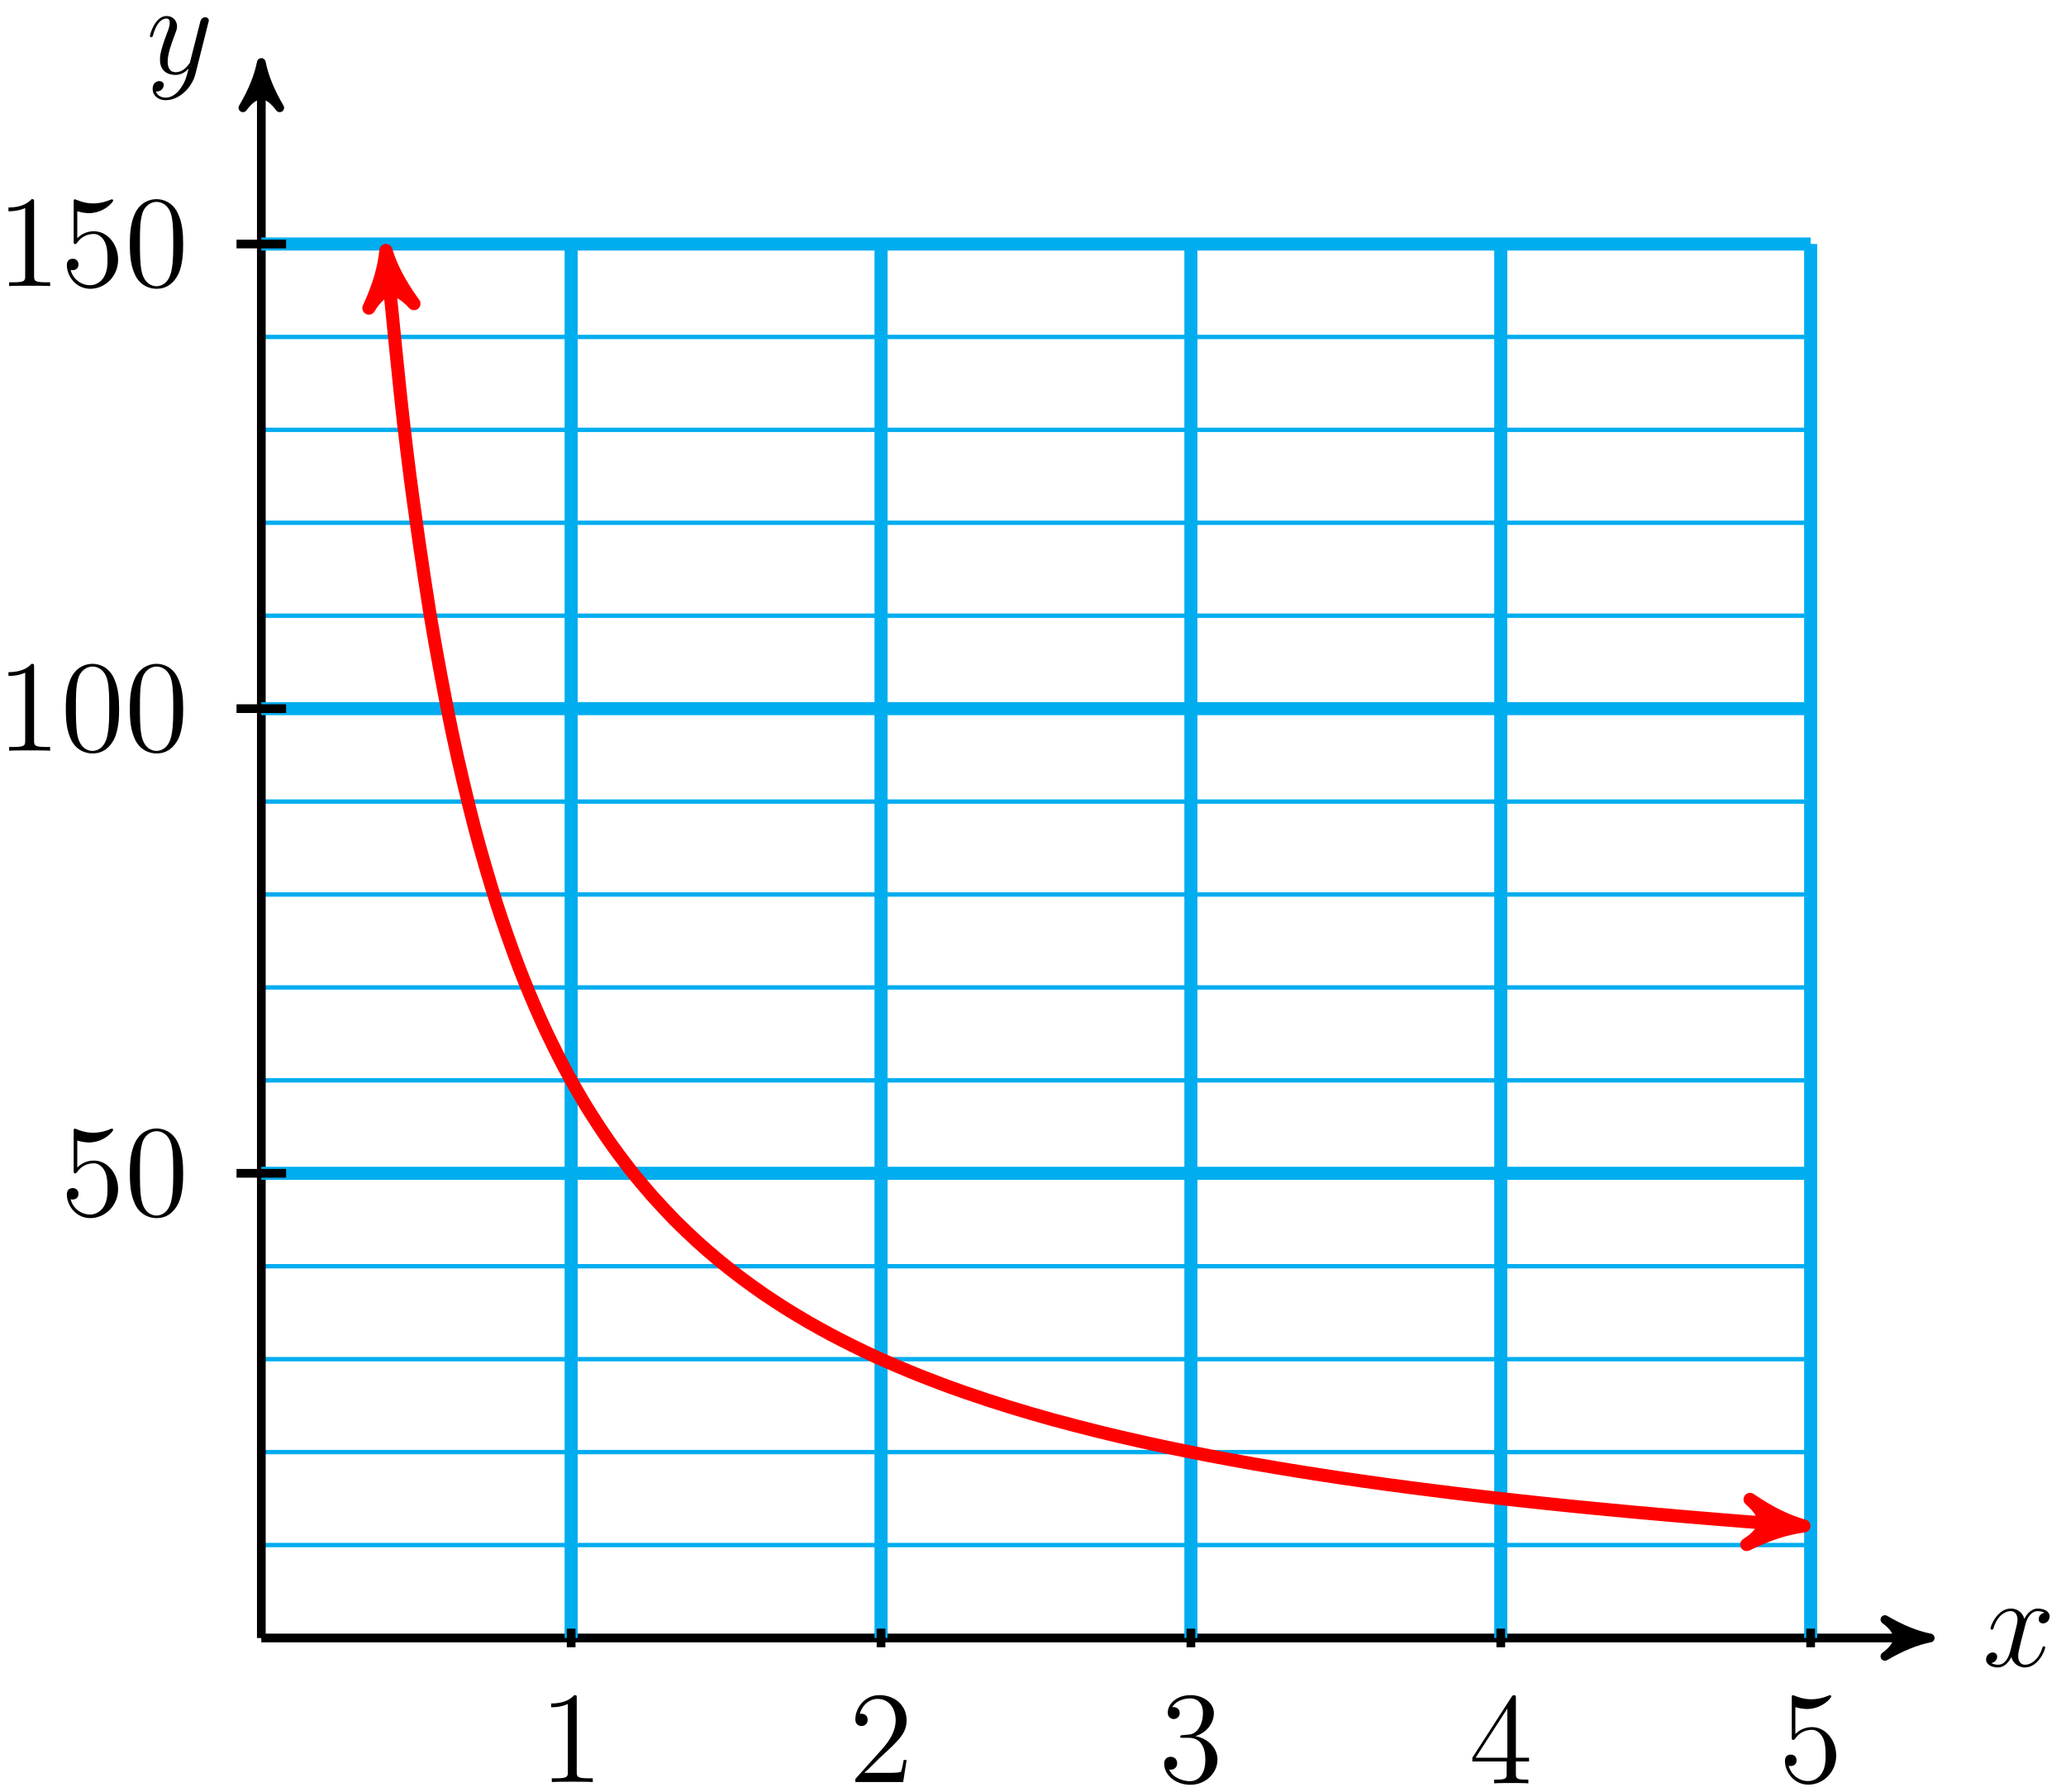 <?xml version="1.0" encoding="UTF-8"?>
<svg xmlns="http://www.w3.org/2000/svg" xmlns:xlink="http://www.w3.org/1999/xlink" width="189pt" height="164pt" viewBox="0 0 189 164" version="1.1">
<defs>
<g>
<symbol overflow="visible" id="glyph0-0">
<path style="stroke:none;" d=""/>
</symbol>
<symbol overflow="visible" id="glyph0-1">
<path style="stroke:none;" d="M 5.672 -4.875 C 5.281 -4.812 5.141 -4.516 5.141 -4.297 C 5.141 -4 5.359 -3.906 5.531 -3.906 C 5.891 -3.906 6.141 -4.219 6.141 -4.547 C 6.141 -5.047 5.562 -5.266 5.062 -5.266 C 4.344 -5.266 3.938 -4.547 3.828 -4.328 C 3.547 -5.219 2.812 -5.266 2.594 -5.266 C 1.375 -5.266 0.734 -3.703 0.734 -3.438 C 0.734 -3.391 0.781 -3.328 0.859 -3.328 C 0.953 -3.328 0.984 -3.406 1 -3.453 C 1.406 -4.781 2.219 -5.031 2.562 -5.031 C 3.094 -5.031 3.203 -4.531 3.203 -4.25 C 3.203 -3.984 3.125 -3.703 2.984 -3.125 L 2.578 -1.5 C 2.406 -0.781 2.062 -0.125 1.422 -0.125 C 1.359 -0.125 1.062 -0.125 0.812 -0.281 C 1.25 -0.359 1.344 -0.719 1.344 -0.859 C 1.344 -1.094 1.156 -1.25 0.938 -1.25 C 0.641 -1.25 0.328 -0.984 0.328 -0.609 C 0.328 -0.109 0.891 0.125 1.406 0.125 C 1.984 0.125 2.391 -0.328 2.641 -0.828 C 2.828 -0.125 3.438 0.125 3.875 0.125 C 5.094 0.125 5.734 -1.453 5.734 -1.703 C 5.734 -1.766 5.688 -1.812 5.625 -1.812 C 5.516 -1.812 5.5 -1.75 5.469 -1.656 C 5.141 -0.609 4.453 -0.125 3.906 -0.125 C 3.484 -0.125 3.266 -0.438 3.266 -0.922 C 3.266 -1.188 3.312 -1.375 3.5 -2.156 L 3.922 -3.797 C 4.094 -4.5 4.5 -5.031 5.062 -5.031 C 5.078 -5.031 5.422 -5.031 5.672 -4.875 Z M 5.672 -4.875 "/>
</symbol>
<symbol overflow="visible" id="glyph0-2">
<path style="stroke:none;" d="M 3.141 1.344 C 2.828 1.797 2.359 2.203 1.766 2.203 C 1.625 2.203 1.047 2.172 0.875 1.625 C 0.906 1.641 0.969 1.641 0.984 1.641 C 1.344 1.641 1.594 1.328 1.594 1.047 C 1.594 0.781 1.359 0.688 1.188 0.688 C 0.984 0.688 0.578 0.828 0.578 1.406 C 0.578 2.016 1.094 2.438 1.766 2.438 C 2.969 2.438 4.172 1.344 4.5 0.016 L 5.672 -4.656 C 5.688 -4.703 5.719 -4.781 5.719 -4.859 C 5.719 -5.031 5.562 -5.156 5.391 -5.156 C 5.281 -5.156 5.031 -5.109 4.938 -4.75 L 4.047 -1.234 C 4 -1.016 4 -0.984 3.891 -0.859 C 3.656 -0.531 3.266 -0.125 2.688 -0.125 C 2.016 -0.125 1.953 -0.781 1.953 -1.094 C 1.953 -1.781 2.281 -2.703 2.609 -3.562 C 2.734 -3.906 2.812 -4.078 2.812 -4.312 C 2.812 -4.812 2.453 -5.266 1.859 -5.266 C 0.766 -5.266 0.328 -3.531 0.328 -3.438 C 0.328 -3.391 0.375 -3.328 0.453 -3.328 C 0.562 -3.328 0.578 -3.375 0.625 -3.547 C 0.906 -4.547 1.359 -5.031 1.828 -5.031 C 1.938 -5.031 2.141 -5.031 2.141 -4.641 C 2.141 -4.328 2.016 -3.984 1.828 -3.531 C 1.25 -1.953 1.25 -1.562 1.25 -1.281 C 1.25 -0.141 2.062 0.125 2.656 0.125 C 3 0.125 3.438 0.016 3.844 -0.438 L 3.859 -0.422 C 3.688 0.281 3.562 0.75 3.141 1.344 Z M 3.141 1.344 "/>
</symbol>
<symbol overflow="visible" id="glyph1-0">
<path style="stroke:none;" d=""/>
</symbol>
<symbol overflow="visible" id="glyph1-1">
<path style="stroke:none;" d="M 4.906 0 L 4.906 -0.344 L 4.531 -0.344 C 3.484 -0.344 3.438 -0.484 3.438 -0.922 L 3.438 -7.656 C 3.438 -7.938 3.438 -7.953 3.203 -7.953 C 2.922 -7.625 2.312 -7.188 1.094 -7.188 L 1.094 -6.844 C 1.359 -6.844 1.953 -6.844 2.625 -7.141 L 2.625 -0.922 C 2.625 -0.484 2.578 -0.344 1.531 -0.344 L 1.156 -0.344 L 1.156 0 C 1.484 -0.031 2.641 -0.031 3.031 -0.031 C 3.438 -0.031 4.578 -0.031 4.906 0 Z M 4.906 0 "/>
</symbol>
<symbol overflow="visible" id="glyph1-2">
<path style="stroke:none;" d="M 5.266 -2.016 L 5 -2.016 C 4.953 -1.812 4.859 -1.141 4.75 -0.953 C 4.656 -0.844 3.984 -0.844 3.625 -0.844 L 1.406 -0.844 C 1.734 -1.125 2.469 -1.891 2.766 -2.172 C 4.594 -3.844 5.266 -4.469 5.266 -5.656 C 5.266 -7.031 4.172 -7.953 2.781 -7.953 C 1.406 -7.953 0.578 -6.766 0.578 -5.734 C 0.578 -5.125 1.109 -5.125 1.141 -5.125 C 1.406 -5.125 1.703 -5.312 1.703 -5.688 C 1.703 -6.031 1.484 -6.25 1.141 -6.25 C 1.047 -6.25 1.016 -6.25 0.984 -6.234 C 1.203 -7.047 1.859 -7.609 2.625 -7.609 C 3.641 -7.609 4.266 -6.75 4.266 -5.656 C 4.266 -4.641 3.688 -3.75 3 -2.984 L 0.578 -0.281 L 0.578 0 L 4.953 0 Z M 5.266 -2.016 "/>
</symbol>
<symbol overflow="visible" id="glyph1-3">
<path style="stroke:none;" d="M 5.359 -2.047 C 5.359 -3.141 4.469 -4 3.328 -4.203 C 4.359 -4.5 5.031 -5.375 5.031 -6.312 C 5.031 -7.25 4.047 -7.953 2.891 -7.953 C 1.703 -7.953 0.812 -7.219 0.812 -6.344 C 0.812 -5.875 1.188 -5.766 1.359 -5.766 C 1.609 -5.766 1.906 -5.953 1.906 -6.312 C 1.906 -6.688 1.609 -6.859 1.344 -6.859 C 1.281 -6.859 1.25 -6.859 1.219 -6.844 C 1.672 -7.656 2.797 -7.656 2.859 -7.656 C 3.25 -7.656 4.031 -7.484 4.031 -6.312 C 4.031 -6.078 4 -5.422 3.641 -4.906 C 3.281 -4.375 2.875 -4.344 2.562 -4.328 L 2.203 -4.297 C 2 -4.281 1.953 -4.266 1.953 -4.156 C 1.953 -4.047 2.016 -4.047 2.219 -4.047 L 2.766 -4.047 C 3.797 -4.047 4.25 -3.203 4.25 -2.062 C 4.25 -0.484 3.438 -0.078 2.844 -0.078 C 2.266 -0.078 1.297 -0.344 0.938 -1.141 C 1.328 -1.078 1.672 -1.297 1.672 -1.719 C 1.672 -2.062 1.422 -2.312 1.094 -2.312 C 0.797 -2.312 0.484 -2.141 0.484 -1.688 C 0.484 -0.625 1.547 0.25 2.875 0.25 C 4.297 0.25 5.359 -0.844 5.359 -2.047 Z M 5.359 -2.047 "/>
</symbol>
<symbol overflow="visible" id="glyph1-4">
<path style="stroke:none;" d="M 5.516 -2 L 5.516 -2.344 L 4.312 -2.344 L 4.312 -7.781 C 4.312 -8.016 4.312 -8.062 4.141 -8.062 C 4.047 -8.062 4.016 -8.062 3.922 -7.922 L 0.328 -2.344 L 0.328 -2 L 3.469 -2 L 3.469 -0.906 C 3.469 -0.469 3.438 -0.344 2.562 -0.344 L 2.328 -0.344 L 2.328 0 C 2.609 -0.031 3.547 -0.031 3.891 -0.031 C 4.219 -0.031 5.172 -0.031 5.453 0 L 5.453 -0.344 L 5.219 -0.344 C 4.344 -0.344 4.312 -0.469 4.312 -0.906 L 4.312 -2 Z M 3.531 -2.344 L 0.625 -2.344 L 3.531 -6.844 Z M 3.531 -2.344 "/>
</symbol>
<symbol overflow="visible" id="glyph1-5">
<path style="stroke:none;" d="M 5.266 -2.406 C 5.266 -3.828 4.297 -5.016 3.047 -5.016 C 2.359 -5.016 1.844 -4.703 1.531 -4.375 L 1.531 -6.844 C 2.047 -6.688 2.469 -6.672 2.594 -6.672 C 3.938 -6.672 4.812 -7.656 4.812 -7.828 C 4.812 -7.875 4.781 -7.938 4.703 -7.938 C 4.703 -7.938 4.656 -7.938 4.547 -7.891 C 3.891 -7.609 3.312 -7.562 3 -7.562 C 2.219 -7.562 1.656 -7.812 1.422 -7.906 C 1.344 -7.938 1.297 -7.938 1.297 -7.938 C 1.203 -7.938 1.203 -7.859 1.203 -7.672 L 1.203 -4.125 C 1.203 -3.906 1.203 -3.844 1.344 -3.844 C 1.406 -3.844 1.422 -3.844 1.547 -4 C 1.875 -4.484 2.438 -4.766 3.031 -4.766 C 3.672 -4.766 3.984 -4.188 4.078 -3.984 C 4.281 -3.516 4.297 -2.922 4.297 -2.469 C 4.297 -2.016 4.297 -1.344 3.953 -0.797 C 3.688 -0.375 3.234 -0.078 2.703 -0.078 C 1.906 -0.078 1.141 -0.609 0.922 -1.484 C 0.984 -1.453 1.047 -1.453 1.109 -1.453 C 1.312 -1.453 1.641 -1.562 1.641 -1.969 C 1.641 -2.312 1.406 -2.5 1.109 -2.5 C 0.891 -2.5 0.578 -2.391 0.578 -1.922 C 0.578 -0.906 1.406 0.25 2.719 0.25 C 4.078 0.25 5.266 -0.891 5.266 -2.406 Z M 5.266 -2.406 "/>
</symbol>
<symbol overflow="visible" id="glyph1-6">
<path style="stroke:none;" d="M 5.359 -3.828 C 5.359 -4.812 5.297 -5.781 4.859 -6.688 C 4.375 -7.688 3.516 -7.953 2.922 -7.953 C 2.234 -7.953 1.391 -7.609 0.938 -6.609 C 0.609 -5.859 0.484 -5.109 0.484 -3.828 C 0.484 -2.672 0.578 -1.797 1 -0.938 C 1.469 -0.031 2.297 0.25 2.922 0.25 C 3.953 0.25 4.547 -0.375 4.906 -1.062 C 5.328 -1.953 5.359 -3.125 5.359 -3.828 Z M 4.453 -3.969 C 4.453 -3.172 4.453 -2.266 4.312 -1.531 C 4.094 -0.219 3.328 0.016 2.922 0.016 C 2.531 0.016 1.75 -0.203 1.531 -1.5 C 1.406 -2.219 1.406 -3.125 1.406 -3.969 C 1.406 -4.953 1.406 -5.828 1.594 -6.531 C 1.797 -7.344 2.406 -7.703 2.922 -7.703 C 3.375 -7.703 4.062 -7.438 4.297 -6.406 C 4.453 -5.719 4.453 -4.781 4.453 -3.969 Z M 4.453 -3.969 "/>
</symbol>
</g>
</defs>
<g id="surface1">
<path style="fill:none;stroke-width:0.399;stroke-linecap:butt;stroke-linejoin:miter;stroke:rgb(0%,67.839%,93.729%);stroke-opacity:1;stroke-miterlimit:10;" d="M 0.001 -0.001 L 141.736 -0.001 M 0.001 8.503 L 141.736 8.503 M 0.001 17.007 L 141.736 17.007 M 0.001 25.511 L 141.736 25.511 M 0.001 34.015 L 141.736 34.015 M 0.001 42.519 L 141.736 42.519 M 0.001 51.023 L 141.736 51.023 M 0.001 59.527 L 141.736 59.527 M 0.001 68.03 L 141.736 68.03 M 0.001 76.534 L 141.736 76.534 M 0.001 85.038 L 141.736 85.038 M 0.001 93.542 L 141.736 93.542 M 0.001 102.046 L 141.736 102.046 M 0.001 110.55 L 141.736 110.55 M 0.001 119.05 L 141.736 119.05 M 0.001 127.554 L 141.736 127.554 M 0.001 -0.001 L 0.001 127.554 M 28.345 -0.001 L 28.345 127.554 M 56.693 -0.001 L 56.693 127.554 M 85.04 -0.001 L 85.04 127.554 M 113.388 -0.001 L 113.388 127.554 M 141.724 -0.001 L 141.724 127.554 " transform="matrix(1,0,0,-1,23.905,149.882)"/>
<path style="fill:none;stroke-width:0.797;stroke-linecap:butt;stroke-linejoin:miter;stroke:rgb(0%,0%,0%);stroke-opacity:1;stroke-miterlimit:10;" d="M 0.001 -0.001 L 151.638 -0.001 " transform="matrix(1,0,0,-1,23.905,149.882)"/>
<path style="fill-rule:nonzero;fill:rgb(0%,0%,0%);fill-opacity:1;stroke-width:0.797;stroke-linecap:butt;stroke-linejoin:round;stroke:rgb(0%,0%,0%);stroke-opacity:1;stroke-miterlimit:10;" d="M 1.035 -0.001 C -0.258 0.261 -1.555 0.777 -3.109 1.683 C -1.555 0.519 -1.555 -0.516 -3.109 -1.684 C -1.555 -0.778 -0.258 -0.259 1.035 -0.001 Z M 1.035 -0.001 " transform="matrix(1,0,0,-1,175.543,149.882)"/>
<g style="fill:rgb(0%,0%,0%);fill-opacity:1;">
  <use xlink:href="#glyph0-1" x="181.361" y="152.456"/>
</g>
<path style="fill:none;stroke-width:0.797;stroke-linecap:butt;stroke-linejoin:miter;stroke:rgb(0%,0%,0%);stroke-opacity:1;stroke-miterlimit:10;" d="M 0.001 -0.001 L 0.001 143.128 " transform="matrix(1,0,0,-1,23.905,149.882)"/>
<path style="fill-rule:nonzero;fill:rgb(0%,0%,0%);fill-opacity:1;stroke-width:0.797;stroke-linecap:butt;stroke-linejoin:round;stroke:rgb(0%,0%,0%);stroke-opacity:1;stroke-miterlimit:10;" d="M 1.035 -0.001 C -0.258 0.26 -1.555 0.776 -3.11 1.682 C -1.555 0.518 -1.555 -0.517 -3.11 -1.685 C -1.555 -0.779 -0.258 -0.259 1.035 -0.001 Z M 1.035 -0.001 " transform="matrix(0,-1,-1,0,23.905,6.754)"/>
<g style="fill:rgb(0%,0%,0%);fill-opacity:1;">
  <use xlink:href="#glyph0-2" x="13.385" y="6.731"/>
</g>
<path style="fill:none;stroke-width:1.196;stroke-linecap:butt;stroke-linejoin:miter;stroke:rgb(0%,67.839%,93.729%);stroke-opacity:1;stroke-miterlimit:10;" d="M 28.345 -0.001 L 28.345 127.554 " transform="matrix(1,0,0,-1,23.905,149.882)"/>
<path style="fill:none;stroke-width:0.797;stroke-linecap:butt;stroke-linejoin:miter;stroke:rgb(0%,0%,0%);stroke-opacity:1;stroke-miterlimit:10;" d="M 28.345 0.851 L 28.345 -0.848 " transform="matrix(1,0,0,-1,23.905,149.882)"/>
<g style="fill:rgb(0%,0%,0%);fill-opacity:1;">
  <use xlink:href="#glyph1-1" x="49.323" y="163.066"/>
</g>
<path style="fill:none;stroke-width:1.196;stroke-linecap:butt;stroke-linejoin:miter;stroke:rgb(0%,67.839%,93.729%);stroke-opacity:1;stroke-miterlimit:10;" d="M 56.693 -0.001 L 56.693 127.554 " transform="matrix(1,0,0,-1,23.905,149.882)"/>
<path style="fill:none;stroke-width:0.797;stroke-linecap:butt;stroke-linejoin:miter;stroke:rgb(0%,0%,0%);stroke-opacity:1;stroke-miterlimit:10;" d="M 56.693 0.851 L 56.693 -0.848 " transform="matrix(1,0,0,-1,23.905,149.882)"/>
<g style="fill:rgb(0%,0%,0%);fill-opacity:1;">
  <use xlink:href="#glyph1-2" x="77.67" y="163.066"/>
</g>
<path style="fill:none;stroke-width:1.196;stroke-linecap:butt;stroke-linejoin:miter;stroke:rgb(0%,67.839%,93.729%);stroke-opacity:1;stroke-miterlimit:10;" d="M 85.04 -0.001 L 85.04 127.554 " transform="matrix(1,0,0,-1,23.905,149.882)"/>
<path style="fill:none;stroke-width:0.797;stroke-linecap:butt;stroke-linejoin:miter;stroke:rgb(0%,0%,0%);stroke-opacity:1;stroke-miterlimit:10;" d="M 85.04 0.851 L 85.04 -0.848 " transform="matrix(1,0,0,-1,23.905,149.882)"/>
<g style="fill:rgb(0%,0%,0%);fill-opacity:1;">
  <use xlink:href="#glyph1-3" x="106.016" y="163.066"/>
</g>
<path style="fill:none;stroke-width:1.196;stroke-linecap:butt;stroke-linejoin:miter;stroke:rgb(0%,67.839%,93.729%);stroke-opacity:1;stroke-miterlimit:10;" d="M 113.388 -0.001 L 113.388 127.554 " transform="matrix(1,0,0,-1,23.905,149.882)"/>
<path style="fill:none;stroke-width:0.797;stroke-linecap:butt;stroke-linejoin:miter;stroke:rgb(0%,0%,0%);stroke-opacity:1;stroke-miterlimit:10;" d="M 113.388 0.851 L 113.388 -0.848 " transform="matrix(1,0,0,-1,23.905,149.882)"/>
<g style="fill:rgb(0%,0%,0%);fill-opacity:1;">
  <use xlink:href="#glyph1-4" x="134.363" y="163.185"/>
</g>
<path style="fill:none;stroke-width:1.196;stroke-linecap:butt;stroke-linejoin:miter;stroke:rgb(0%,67.839%,93.729%);stroke-opacity:1;stroke-miterlimit:10;" d="M 141.736 -0.001 L 141.736 127.554 " transform="matrix(1,0,0,-1,23.905,149.882)"/>
<path style="fill:none;stroke-width:0.797;stroke-linecap:butt;stroke-linejoin:miter;stroke:rgb(0%,0%,0%);stroke-opacity:1;stroke-miterlimit:10;" d="M 141.736 0.851 L 141.736 -0.848 " transform="matrix(1,0,0,-1,23.905,149.882)"/>
<g style="fill:rgb(0%,0%,0%);fill-opacity:1;">
  <use xlink:href="#glyph1-5" x="162.71" y="163.054"/>
</g>
<path style="fill:none;stroke-width:1.196;stroke-linecap:butt;stroke-linejoin:miter;stroke:rgb(0%,67.839%,93.729%);stroke-opacity:1;stroke-miterlimit:10;" d="M 0.001 42.519 L 141.736 42.519 " transform="matrix(1,0,0,-1,23.905,149.882)"/>
<path style="fill:none;stroke-width:0.797;stroke-linecap:butt;stroke-linejoin:miter;stroke:rgb(0%,0%,0%);stroke-opacity:1;stroke-miterlimit:10;" d="M 2.267 42.519 L -2.268 42.519 " transform="matrix(1,0,0,-1,23.905,149.882)"/>
<g style="fill:rgb(0%,0%,0%);fill-opacity:1;">
  <use xlink:href="#glyph1-5" x="5.538" y="111.213"/>
  <use xlink:href="#glyph1-6" x="11.396" y="111.213"/>
</g>
<path style="fill:none;stroke-width:1.196;stroke-linecap:butt;stroke-linejoin:miter;stroke:rgb(0%,67.839%,93.729%);stroke-opacity:1;stroke-miterlimit:10;" d="M 0.001 85.038 L 141.736 85.038 " transform="matrix(1,0,0,-1,23.905,149.882)"/>
<path style="fill:none;stroke-width:0.797;stroke-linecap:butt;stroke-linejoin:miter;stroke:rgb(0%,0%,0%);stroke-opacity:1;stroke-miterlimit:10;" d="M 2.267 85.038 L -2.268 85.038 " transform="matrix(1,0,0,-1,23.905,149.882)"/>
<g style="fill:rgb(0%,0%,0%);fill-opacity:1;">
  <use xlink:href="#glyph1-1" x="-0.32" y="68.695"/>
  <use xlink:href="#glyph1-6" x="5.538" y="68.695"/>
  <use xlink:href="#glyph1-6" x="11.396" y="68.695"/>
</g>
<path style="fill:none;stroke-width:1.196;stroke-linecap:butt;stroke-linejoin:miter;stroke:rgb(0%,67.839%,93.729%);stroke-opacity:1;stroke-miterlimit:10;" d="M 0.001 127.554 L 141.736 127.554 " transform="matrix(1,0,0,-1,23.905,149.882)"/>
<path style="fill:none;stroke-width:0.797;stroke-linecap:butt;stroke-linejoin:miter;stroke:rgb(0%,0%,0%);stroke-opacity:1;stroke-miterlimit:10;" d="M 2.267 127.554 L -2.268 127.554 " transform="matrix(1,0,0,-1,23.905,149.882)"/>
<g style="fill:rgb(0%,0%,0%);fill-opacity:1;">
  <use xlink:href="#glyph1-1" x="-0.32" y="26.176"/>
  <use xlink:href="#glyph1-5" x="5.538" y="26.176"/>
  <use xlink:href="#glyph1-6" x="11.396" y="26.176"/>
</g>
<path style="fill:none;stroke-width:1.196;stroke-linecap:butt;stroke-linejoin:miter;stroke:rgb(100%,0%,0%);stroke-opacity:1;stroke-miterlimit:10;" d="M 11.525 125.698 C 12.81 112.804 12.81 112.804 13.376 108.128 C 13.943 103.448 14.849 97.347 15.411 93.843 C 15.978 90.343 16.884 85.609 17.45 82.886 C 18.017 80.163 18.923 76.398 19.486 74.222 C 20.052 72.046 20.958 68.976 21.525 67.195 C 22.091 65.413 22.997 62.866 23.564 61.382 C 24.126 59.898 25.032 57.753 25.599 56.499 C 26.165 55.241 27.072 53.405 27.638 52.327 C 28.2 51.253 29.107 49.671 29.673 48.741 C 30.24 47.808 31.146 46.425 31.712 45.609 C 32.275 44.792 33.185 43.577 33.747 42.855 C 34.314 42.136 35.22 41.058 35.786 40.417 C 36.353 39.777 37.259 38.812 37.822 38.237 C 38.388 37.667 39.294 36.8 39.861 36.284 C 40.427 35.769 41.333 34.987 41.896 34.519 C 42.462 34.054 43.368 33.343 43.935 32.921 C 44.501 32.495 45.407 31.847 45.97 31.46 C 46.536 31.073 47.443 30.48 48.009 30.124 C 48.575 29.769 49.482 29.226 50.048 28.898 C 50.611 28.573 51.517 28.07 52.083 27.769 C 52.65 27.468 53.556 27.003 54.122 26.726 C 54.685 26.445 55.591 26.015 56.157 25.753 C 56.724 25.495 57.63 25.093 58.197 24.855 C 58.759 24.612 59.669 24.237 60.232 24.011 C 60.798 23.788 61.704 23.437 62.271 23.226 C 62.833 23.015 63.743 22.687 64.306 22.491 C 64.872 22.292 65.779 21.987 66.345 21.8 C 66.911 21.612 67.818 21.327 68.38 21.152 C 68.947 20.976 69.853 20.702 70.419 20.538 C 70.986 20.374 71.892 20.116 72.454 19.96 C 73.021 19.804 73.927 19.562 74.493 19.417 C 75.06 19.269 75.966 19.038 76.532 18.898 C 77.095 18.757 78.001 18.542 78.568 18.409 C 79.134 18.277 80.04 18.07 80.607 17.945 C 81.169 17.816 82.075 17.62 82.642 17.499 C 83.208 17.382 84.115 17.195 84.681 17.081 C 85.243 16.964 86.15 16.788 86.716 16.679 C 87.282 16.57 88.189 16.402 88.755 16.296 C 89.318 16.191 90.228 16.03 90.79 15.929 C 91.357 15.831 92.263 15.675 92.829 15.581 C 93.396 15.487 94.302 15.335 94.865 15.245 C 95.431 15.155 96.337 15.011 96.904 14.925 C 97.47 14.839 98.376 14.702 98.939 14.616 C 99.505 14.534 100.411 14.402 100.978 14.323 C 101.544 14.241 102.45 14.116 103.017 14.038 C 103.579 13.964 104.486 13.843 105.052 13.769 C 105.618 13.694 106.525 13.577 107.091 13.507 C 107.654 13.433 108.56 13.323 109.126 13.253 C 109.693 13.187 110.599 13.077 111.165 13.011 C 111.728 12.944 112.634 12.839 113.2 12.777 C 113.767 12.714 114.673 12.612 115.24 12.55 C 115.802 12.487 116.712 12.394 117.275 12.331 C 117.841 12.273 118.747 12.179 119.314 12.12 C 119.88 12.066 120.786 11.976 121.349 11.917 C 121.915 11.862 122.822 11.777 123.388 11.722 C 123.954 11.667 124.861 11.585 125.423 11.53 C 125.99 11.48 126.896 11.398 127.462 11.347 C 128.029 11.296 128.935 11.218 129.497 11.167 C 130.064 11.12 130.97 11.042 131.536 10.995 C 132.103 10.948 133.009 10.874 133.575 10.827 C 134.138 10.78 135.044 10.71 135.611 10.663 C 136.177 10.62 137.083 10.55 137.65 10.507 C 138.212 10.464 139.118 10.398 139.685 10.355 C 140.251 10.312 141.724 10.206 139.857 10.339 " transform="matrix(1,0,0,-1,23.905,149.882)"/>
<path style="fill-rule:nonzero;fill:rgb(100%,0%,0%);fill-opacity:1;stroke-width:1.196;stroke-linecap:butt;stroke-linejoin:round;stroke:rgb(100%,0%,0%);stroke-opacity:1;stroke-miterlimit:10;" d="M 1.276 -0.002 C -0.317 0.318 -1.914 0.956 -3.825 2.073 C -1.915 0.638 -1.912 -0.638 -3.826 -2.072 C -1.913 -0.956 -0.318 -0.318 1.276 -0.002 Z M 1.276 -0.002 " transform="matrix(-0.099,-0.995,-0.995,0.099,35.429,24.184)"/>
<path style="fill-rule:nonzero;fill:rgb(100%,0%,0%);fill-opacity:1;stroke-width:1.196;stroke-linecap:butt;stroke-linejoin:round;stroke:rgb(100%,0%,0%);stroke-opacity:1;stroke-miterlimit:10;" d="M 1.275 0.001 C -0.319 0.32 -1.912 0.956 -3.826 2.07 C -1.913 0.639 -1.914 -0.638 -3.827 -2.073 C -1.914 -0.955 -0.32 -0.319 1.275 0.001 Z M 1.275 0.001 " transform="matrix(0.997,0.072,0.072,-0.997,163.76,139.541)"/>
</g>
</svg>
